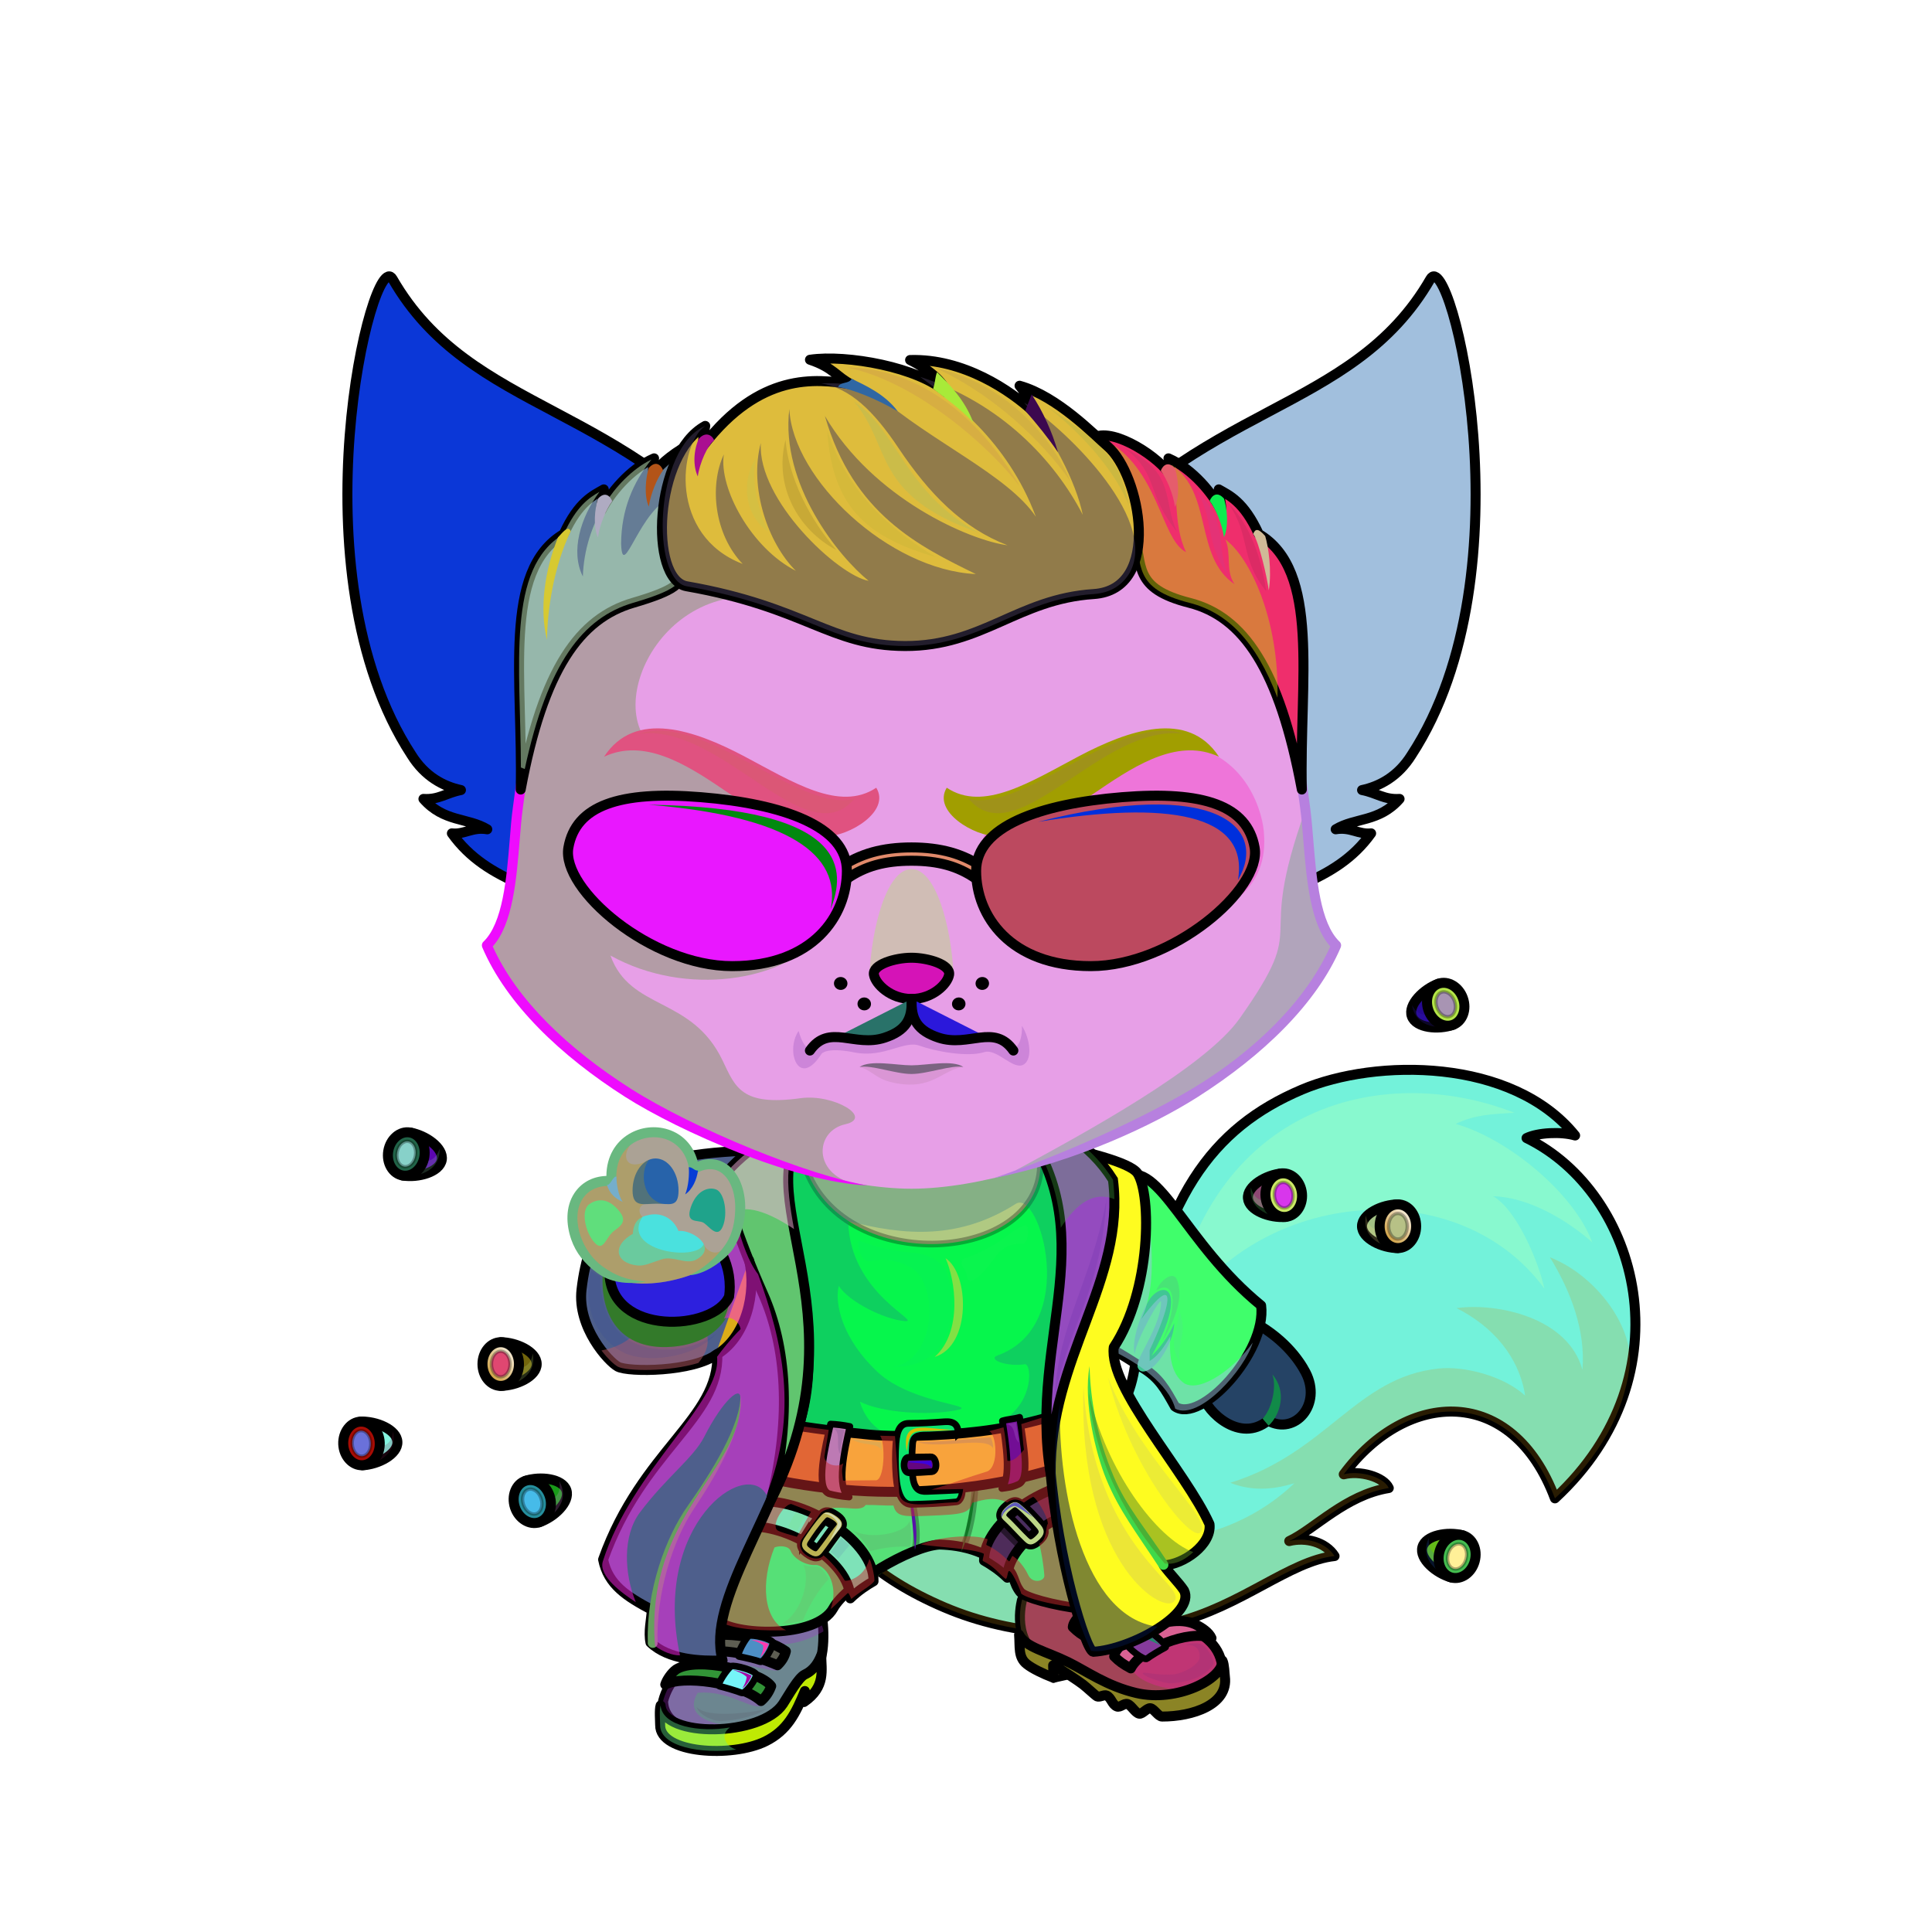 <?xml version="1.0" encoding="UTF-8"?><!DOCTYPE svg PUBLIC "-//W3C//DTD SVG 1.1//EN" "http://www.w3.org/Graphics/SVG/1.1/DTD/svg11.dtd"><!-- Creator: CorelDRAW X7 --><svg xmlns="http://www.w3.org/2000/svg" xmlns:xlink="http://www.w3.org/1999/xlink" xml:space="preserve" width="290mm" height="290mm" version="1.1" style="shape-rendering:geometricPrecision; text-rendering:geometricPrecision; image-rendering:optimizeQuality; fill-rule:evenodd; clip-rule:evenodd" viewBox="0 0 29000 29000">
 <defs>
  <style type="text/css">
   <![CDATA[
    .str2 {stroke:black;stroke-width:100;stroke-opacity:0.302}
    .str8 {stroke:black;stroke-width:50;stroke-opacity:0.302}
    .str3 {stroke:black;stroke-width:100;stroke-linecap:round;stroke-linejoin:round;stroke-opacity:0.302}
    .str5 {stroke:black;stroke-width:100}
    .str7 {stroke:black;stroke-width:150}
    .str4 {stroke:black;stroke-width:150}
    .str1 {stroke:black;stroke-width:100;stroke-linecap:round;stroke-linejoin:round}
    .str6 {stroke:black;stroke-width:150;stroke-linecap:round;stroke-linejoin:round}
    .str0 {stroke:black;stroke-width:150;stroke-linecap:round;stroke-linejoin:round}
    .fil1 {fill:none}
    .fil30 {fill:none;fill-rule:nonzero}
    .fil22 {fill:none}
    .fil36 {fill:black}
    .fil25 {fill:#1A1A1A}
    .fil14 {fill:#333333}
    .fil4 {fill:#40402A}
    .fil64 {fill:#A9927D}
    .fil20 {fill:#D5BCA4}
    .fil18 {fill:white}
    .fil42 {fill:black;fill-rule:nonzero}
    .fil37 {fill:black;fill-rule:nonzero}
    .fil33 {fill:white;fill-opacity:0.051}
    .fil62 {fill:#99FF99;fill-opacity:0.102}
    .fil19 {fill:white;fill-opacity:0.102}
    .fil72 {fill:black;fill-opacity:0.2}
    .fil2 {fill:#663300;fill-opacity:0.2}
    .fil44 {fill:#FFFFCC;fill-opacity:0.2}
    .fil43 {fill:white;fill-opacity:0.2}
    .fil9 {fill:black;fill-opacity:0.302}
    .fil70 {fill:#403123;fill-opacity:0.302}
    .fil52 {fill:#A9927D;fill-opacity:0.302}
    .fil6 {fill:black;fill-opacity:0.4}
    .fil53 {fill:white;fill-opacity:0.4}
    .fil23 {fill:black;fill-opacity:0.502}
    .fil3 {fill:white;fill-opacity:0.502}
    .fil39 {fill:url(#id0)}
    .fil35 {fill:url(#id1)}
    .fil54 {fill:url(#id2)}
    .fil55 {fill:url(#id3)}
    .fil50 {fill:url(#id4)}
    .fil80 {fill:url(#id5)}
    .fil7 {fill:url(#id6)}
    .fil58 {fill:url(#id7)}
    .fil49 {fill:url(#id8)}
    .fil0 {fill:url(#id9)}
    .fil59 {fill:url(#id10)}
    .fil27 {fill:url(#id11)}
    .fil5 {fill:url(#id12)}
    .fil24 {fill:url(#id13)}
    .fil21 {fill:url(#id14)}
    .fil40 {fill:url(#id15)}
    .fil38 {fill:url(#id16)}
    .fil67 {fill:url(#id17)}
    .fil41 {fill:url(#id18)}
    .fil47 {fill:url(#id19)}
    .fil26 {fill:url(#id20)}
    .fil11 {fill:url(#id21)}
    .fil57 {fill:url(#id22)}
    .fil46 {fill:url(#id23)}
    .fil81 {fill:url(#id24)}
    .fil73 {fill:url(#id25)}
    .fil71 {fill:url(#id26)}
    .fil83 {fill:url(#id27)}
    .fil66 {fill:url(#id28)}
    .fil61 {fill:url(#id29)}
    .fil63 {fill:url(#id30)}
    .fil79 {fill:url(#id31)}
    .fil87 {fill:url(#id32)}
    .fil77 {fill:url(#id33)}
    .fil85 {fill:url(#id34)}
    .fil75 {fill:url(#id35)}
    .fil69 {fill:url(#id36)}
    .fil12 {fill:url(#id37)}
    .fil34 {fill:url(#id38)}
    .fil8 {fill:url(#id39)}
    .fil86 {fill:url(#id40)}
    .fil74 {fill:url(#id41)}
    .fil51 {fill:url(#id42)}
    .fil65 {fill:url(#id43)}
    .fil10 {fill:url(#id44)}
    .fil13 {fill:url(#id45)}
    .fil68 {fill:url(#id46)}
    .fil56 {fill:url(#id47)}
    .fil45 {fill:url(#id48)}
    .fil48 {fill:url(#id49)}
    .fil82 {fill:url(#id50)}
    .fil78 {fill:url(#id51)}
    .fil84 {fill:url(#id52)}
    .fil76 {fill:url(#id53)}
    .fil60 {fill:url(#id54);fill-rule:nonzero}
    .fil29 {fill:url(#id55);fill-rule:nonzero}
    .fil31 {fill:url(#id56);fill-rule:nonzero}
    .fil15 {fill:url(#id57);fill-rule:nonzero}
    .fil16 {fill:url(#id58);fill-rule:nonzero}
    .fil32 {fill:url(#id59);fill-rule:nonzero}
    .fil17 {fill:url(#id60);fill-rule:nonzero}
    .fil28 {fill:url(#id61);fill-rule:nonzero}
   ]]>
  </style>
  <linearGradient id="id0" gradientUnits="userSpaceOnUse" x1="15245.6" y1="21222.7" x2="18481.8" y2="20683.3">
   <stop offset="0" style="stop-opacity:1; stop-color:black"/>
   <stop offset="0.522" style="stop-opacity:1; stop-color:#38352F"/>
   <stop offset="1" style="stop-opacity:1; stop-color:#32302B"/>
  </linearGradient>
  <linearGradient id="id1" gradientUnits="userSpaceOnUse" x1="16643.1" y1="20729" x2="18443.1" y2="18050.9">
   <stop offset="0" style="stop-opacity:1; stop-color:black"/>
   <stop offset="0.651" style="stop-opacity:1; stop-color:#35322D"/>
   <stop offset="1" style="stop-opacity:1; stop-color:#34322C"/>
  </linearGradient>
  <linearGradient id="id2" gradientUnits="userSpaceOnUse" x1="9066.97" y1="11743.2" x2="13198.3" y2="11743.2">
   <stop offset="0" style="stop-opacity:1; stop-color:#141414"/>
   <stop offset="1" style="stop-opacity:1; stop-color:#2E2E2E"/>
  </linearGradient>
  <linearGradient id="id3" gradientUnits="userSpaceOnUse" xlink:href="#id2" x1="14165.5" y1="11743.2" x2="18296.8" y2="11743.2">
  </linearGradient>
  <linearGradient id="id4" gradientUnits="userSpaceOnUse" x1="20715.3" y1="4823.16" x2="17824.4" y2="9394.12">
   <stop offset="0" style="stop-opacity:1; stop-color:#8F7156"/>
   <stop offset="1" style="stop-opacity:1; stop-color:#D6BCA4"/>
  </linearGradient>
  <linearGradient id="id5" gradientUnits="userSpaceOnUse" x1="7729.93" y1="20787.7" x2="7842.37" y2="20161.3">
   <stop offset="0" style="stop-opacity:1; stop-color:#9E731D"/>
   <stop offset="1" style="stop-opacity:1; stop-color:#D9B773"/>
  </linearGradient>
  <linearGradient id="id6" gradientUnits="userSpaceOnUse" x1="15321.6" y1="25168.1" x2="18365.2" y2="25136.2">
   <stop offset="0" style="stop-opacity:1; stop-color:#0F0F0F"/>
   <stop offset="0.369" style="stop-opacity:1; stop-color:#121212"/>
   <stop offset="1" style="stop-opacity:1; stop-color:#525252"/>
  </linearGradient>
  <linearGradient id="id7" gradientUnits="userSpaceOnUse" xlink:href="#id2" x1="16383.9" y1="9192.99" x2="19565.5" y2="9192.99">
  </linearGradient>
  <linearGradient id="id8" gradientUnits="userSpaceOnUse" x1="20076.3" y1="12487.7" x2="20076.3" y2="5593.52">
   <stop offset="0" style="stop-opacity:1; stop-color:#F7F2ED"/>
   <stop offset="1" style="stop-opacity:1; stop-color:white"/>
  </linearGradient>
  <linearGradient id="id9" gradientUnits="userSpaceOnUse" x1="13635.5" y1="23058.1" x2="23162.4" y2="17526.3">
   <stop offset="0" style="stop-opacity:1; stop-color:#D6BCA4"/>
   <stop offset="0.671" style="stop-opacity:1; stop-color:#F6E9DE"/>
   <stop offset="1" style="stop-opacity:1; stop-color:#FFFBF7"/>
  </linearGradient>
  <linearGradient id="id10" gradientUnits="userSpaceOnUse" xlink:href="#id2" x1="9936.7" y1="7539.17" x2="17095.1" y2="7539.17">
  </linearGradient>
  <linearGradient id="id11" gradientUnits="userSpaceOnUse" x1="12496.6" y1="21416.7" x2="12597.5" y2="22430.3">
   <stop offset="0" style="stop-opacity:1; stop-color:#525A5E"/>
   <stop offset="1" style="stop-opacity:1; stop-color:#111314"/>
  </linearGradient>
  <linearGradient id="id12" gradientUnits="userSpaceOnUse" xlink:href="#id6" x1="15329.9" y1="24623.8" x2="18335.4" y2="24592.3">
  </linearGradient>
  <linearGradient id="id13" gradientUnits="userSpaceOnUse" x1="10644.8" y1="22800.6" x2="17220.5" y2="23335.1">
   <stop offset="0" style="stop-opacity:1; stop-color:#080808"/>
   <stop offset="0.188" style="stop-opacity:1; stop-color:#3B3F42"/>
   <stop offset="0.451" style="stop-opacity:1; stop-color:#464E52"/>
   <stop offset="0.678" style="stop-opacity:1; stop-color:#2C3033"/>
   <stop offset="1" style="stop-opacity:1; stop-color:#181D1F"/>
  </linearGradient>
  <linearGradient id="id14" gradientUnits="userSpaceOnUse" x1="13870.7" y1="17253.1" x2="13870.7" y2="21937.1">
   <stop offset="0" style="stop-opacity:1; stop-color:#141617"/>
   <stop offset="0.341" style="stop-opacity:1; stop-color:#3D4347"/>
   <stop offset="1" style="stop-opacity:1; stop-color:#525A5E"/>
  </linearGradient>
  <linearGradient id="id15" gradientUnits="userSpaceOnUse" x1="15381" y1="17218.6" x2="16581.6" y2="21641.8">
   <stop offset="0" style="stop-opacity:1; stop-color:black"/>
   <stop offset="0.361" style="stop-opacity:1; stop-color:#3B3935"/>
   <stop offset="0.588" style="stop-opacity:1; stop-color:#4A4842"/>
   <stop offset="1" style="stop-opacity:1; stop-color:black"/>
  </linearGradient>
  <linearGradient id="id16" gradientUnits="userSpaceOnUse" x1="11971.9" y1="18523.3" x2="8886.5" y2="23665.7">
   <stop offset="0" style="stop-opacity:1; stop-color:black"/>
   <stop offset="1" style="stop-opacity:1; stop-color:#34322C"/>
  </linearGradient>
  <linearGradient id="id17" gradientUnits="userSpaceOnUse" x1="10011.3" y1="18208.9" x2="9856.3" y2="19014">
   <stop offset="0" style="stop-opacity:1; stop-color:#B5928B"/>
   <stop offset="1" style="stop-opacity:1; stop-color:#92756C"/>
  </linearGradient>
  <linearGradient id="id18" gradientUnits="userSpaceOnUse" xlink:href="#id15" x1="10883.5" y1="17372.7" x2="12132.4" y2="21973.8">
  </linearGradient>
  <linearGradient id="id19" gradientUnits="userSpaceOnUse" xlink:href="#id4" x1="6648.51" y1="4823.16" x2="9539.47" y2="9394.12">
  </linearGradient>
  <linearGradient id="id20" gradientUnits="userSpaceOnUse" xlink:href="#id11" x1="15163.3" y1="21305.3" x2="15262.7" y2="22311.5">
  </linearGradient>
  <linearGradient id="id21" gradientUnits="userSpaceOnUse" x1="9999.44" y1="25266.3" x2="11563.1" y2="25250">
   <stop offset="0" style="stop-opacity:1; stop-color:#0F0F0F"/>
   <stop offset="1" style="stop-opacity:1; stop-color:#414141"/>
  </linearGradient>
  <linearGradient id="id22" gradientUnits="userSpaceOnUse" xlink:href="#id2" x1="7791.37" y1="9250.11" x2="10393.6" y2="9250.11">
  </linearGradient>
  <linearGradient id="id23" gradientUnits="userSpaceOnUse" xlink:href="#id8" x1="7287.53" y1="12487.7" x2="7287.53" y2="5593.52">
  </linearGradient>
  <linearGradient id="id24" gradientUnits="userSpaceOnUse" x1="7299.76" y1="20677.6" x2="7732.96" y2="20271.5">
   <stop offset="0" style="stop-opacity:1; stop-color:#CC9933"/>
   <stop offset="1" style="stop-opacity:1; stop-color:#F8F2E6"/>
  </linearGradient>
  <linearGradient id="id25" gradientUnits="userSpaceOnUse" xlink:href="#id24" x1="20766.9" y1="18609.3" x2="21200.1" y2="18203.2">
  </linearGradient>
  <linearGradient id="id26" gradientUnits="userSpaceOnUse" xlink:href="#id5" x1="20657.5" y1="18719.4" x2="20769.9" y2="18093">
  </linearGradient>
  <linearGradient id="id27" gradientUnits="userSpaceOnUse" xlink:href="#id24" x1="6277.32" y1="17560.7" x2="5919.58" y2="17082.5">
  </linearGradient>
  <linearGradient id="id28" gradientUnits="userSpaceOnUse" x1="9887.36" y1="17365.2" x2="9793.2" y2="18098.9">
   <stop offset="0" style="stop-opacity:1; stop-color:#CFB7B2"/>
   <stop offset="1" style="stop-opacity:1; stop-color:#92756C"/>
  </linearGradient>
  <linearGradient id="id29" gradientUnits="userSpaceOnUse" x1="9502.27" y1="14439.1" x2="11735.2" y2="12006.9">
   <stop offset="0" style="stop-opacity:1; stop-color:#1D854C"/>
   <stop offset="0.51" style="stop-opacity:1; stop-color:black"/>
   <stop offset="1" style="stop-opacity:1; stop-color:#4F4F4F"/>
  </linearGradient>
  <linearGradient id="id30" gradientUnits="userSpaceOnUse" x1="16085.5" y1="14596.9" x2="17404.8" y2="11849">
   <stop offset="0" style="stop-opacity:1; stop-color:#1D854C"/>
   <stop offset="0.349" style="stop-opacity:1; stop-color:black"/>
   <stop offset="1" style="stop-opacity:1; stop-color:#4F4F4F"/>
  </linearGradient>
  <linearGradient id="id31" gradientUnits="userSpaceOnUse" xlink:href="#id24" x1="21605.5" y1="23511.7" x2="22137.6" y2="23213.5">
  </linearGradient>
  <linearGradient id="id32" gradientUnits="userSpaceOnUse" xlink:href="#id24" x1="5656.27" y1="21864.6" x2="5196.47" y2="21468">
  </linearGradient>
  <linearGradient id="id33" gradientUnits="userSpaceOnUse" xlink:href="#id24" x1="21575.2" y1="15342.4" x2="21826.1" y2="14806.6">
  </linearGradient>
  <linearGradient id="id34" gradientUnits="userSpaceOnUse" xlink:href="#id24" x1="8265.33" y1="22676.3" x2="7714.33" y2="22401.2">
  </linearGradient>
  <linearGradient id="id35" gradientUnits="userSpaceOnUse" xlink:href="#id24" x1="19070.8" y1="18163.1" x2="19468" y2="17716.2">
  </linearGradient>
  <linearGradient id="id36" gradientUnits="userSpaceOnUse" xlink:href="#id17" x1="9185.66" y1="18144.5" x2="8942.94" y2="18573.4">
  </linearGradient>
  <linearGradient id="id37" gradientUnits="userSpaceOnUse" xlink:href="#id21" x1="10379.6" y1="24825.9" x2="11750.8" y2="24708.7">
  </linearGradient>
  <linearGradient id="id38" gradientUnits="userSpaceOnUse" x1="18242.9" y1="20211" x2="19485.5" y2="21034.8">
   <stop offset="0" style="stop-opacity:1; stop-color:#D6BCA4"/>
   <stop offset="1" style="stop-opacity:1; stop-color:#F5E7DB"/>
  </linearGradient>
  <linearGradient id="id39" gradientUnits="userSpaceOnUse" x1="10040.2" y1="25122.3" x2="12272.4" y2="25097.5">
   <stop offset="0" style="stop-opacity:1; stop-color:#0F0F0F"/>
   <stop offset="1" style="stop-opacity:1; stop-color:#525252"/>
  </linearGradient>
  <linearGradient id="id40" gradientUnits="userSpaceOnUse" xlink:href="#id5" x1="5757.95" y1="21970.3" x2="5620.35" y2="21361.8">
  </linearGradient>
  <linearGradient id="id41" gradientUnits="userSpaceOnUse" xlink:href="#id5" x1="18994" y1="18244.6" x2="19035.4" y2="17637.1">
  </linearGradient>
  <linearGradient id="id42" gradientUnits="userSpaceOnUse" x1="13681.9" y1="17843.2" x2="13681.9" y2="7672.58">
   <stop offset="0" style="stop-opacity:1; stop-color:#D6BCA4"/>
   <stop offset="0.231" style="stop-opacity:1; stop-color:#F6E9DE"/>
   <stop offset="1" style="stop-opacity:1; stop-color:#FFFBF7"/>
  </linearGradient>
  <linearGradient id="id43" gradientUnits="userSpaceOnUse" x1="9851.59" y1="19266.8" x2="9851.59" y2="16995">
   <stop offset="0" style="stop-opacity:1; stop-color:#D6BCA4"/>
   <stop offset="0.259" style="stop-opacity:1; stop-color:#D3BAA3"/>
   <stop offset="1" style="stop-opacity:1; stop-color:#FFFBF7"/>
  </linearGradient>
  <linearGradient id="id44" gradientUnits="userSpaceOnUse" xlink:href="#id39" x1="9994.6" y1="25577.1" x2="12243.9" y2="25552.7">
  </linearGradient>
  <linearGradient id="id45" gradientUnits="userSpaceOnUse" x1="16819.4" y1="24328.1" x2="18088.9" y2="25047.3">
   <stop offset="0" style="stop-opacity:1; stop-color:#0F0F0F"/>
   <stop offset="1" style="stop-opacity:1; stop-color:#575757"/>
  </linearGradient>
  <linearGradient id="id46" gradientUnits="userSpaceOnUse" xlink:href="#id28" x1="10773.5" y1="17967.2" x2="10461.4" y2="18366.1">
  </linearGradient>
  <linearGradient id="id47" gradientUnits="userSpaceOnUse" x1="13681.9" y1="14376.2" x2="13681.9" y2="14995.4">
   <stop offset="0" style="stop-opacity:1; stop-color:#FFCCCC"/>
   <stop offset="1" style="stop-opacity:1; stop-color:#453F2C"/>
  </linearGradient>
  <linearGradient id="id48" gradientUnits="userSpaceOnUse" xlink:href="#id42" x1="9547.19" y1="12338.9" x2="7032.51" y2="5095.52">
  </linearGradient>
  <linearGradient id="id49" gradientUnits="userSpaceOnUse" xlink:href="#id42" x1="17816.6" y1="12338.9" x2="20331.3" y2="5095.52">
  </linearGradient>
  <linearGradient id="id50" gradientUnits="userSpaceOnUse" xlink:href="#id5" x1="6333.07" y1="17612.7" x2="6344.65" y2="17039.4">
  </linearGradient>
  <linearGradient id="id51" gradientUnits="userSpaceOnUse" xlink:href="#id5" x1="21531.8" y1="23606" x2="21769.6" y2="23095.6">
  </linearGradient>
  <linearGradient id="id52" gradientUnits="userSpaceOnUse" xlink:href="#id5" x1="8325.66" y1="22760.2" x2="8072.1" y2="22282">
  </linearGradient>
  <linearGradient id="id53" gradientUnits="userSpaceOnUse" xlink:href="#id5" x1="21550.8" y1="15359.2" x2="21441.6" y2="14830.5">
  </linearGradient>
  <linearGradient id="id54" gradientUnits="userSpaceOnUse" x1="12558.4" y1="12963.7" x2="14805.4" y2="12963.7">
   <stop offset="0" style="stop-opacity:1; stop-color:black"/>
   <stop offset="1" style="stop-opacity:1; stop-color:#595959"/>
  </linearGradient>
  <linearGradient id="id55" gradientUnits="userSpaceOnUse" x1="13570.4" y1="21986.8" x2="14050" y2="21986.8">
   <stop offset="0" style="stop-opacity:1; stop-color:#A4A4A4"/>
   <stop offset="1" style="stop-opacity:1; stop-color:white"/>
  </linearGradient>
  <linearGradient id="id56" gradientUnits="userSpaceOnUse" x1="12037.7" y1="23030.7" x2="12637.2" y2="23030.7">
   <stop offset="0" style="stop-opacity:1; stop-color:white"/>
   <stop offset="0.31" style="stop-opacity:1; stop-color:#A3A3A3"/>
   <stop offset="1" style="stop-opacity:1; stop-color:white"/>
  </linearGradient>
  <linearGradient id="id57" gradientUnits="userSpaceOnUse" x1="10834" y1="25113.8" x2="11306.8" y2="25304.9">
   <stop offset="0" style="stop-opacity:1; stop-color:white"/>
   <stop offset="0.4" style="stop-opacity:1; stop-color:#A3A3A3"/>
   <stop offset="1" style="stop-opacity:1; stop-color:white"/>
  </linearGradient>
  <linearGradient id="id58" gradientUnits="userSpaceOnUse" xlink:href="#id57" x1="11107.7" y1="24673.4" x2="11575.6" y2="24819.2">
  </linearGradient>
  <linearGradient id="id59" gradientUnits="userSpaceOnUse" xlink:href="#id56" x1="15646.1" y1="22824.1" x2="15049.1" y2="22906.2">
  </linearGradient>
  <linearGradient id="id60" gradientUnits="userSpaceOnUse" xlink:href="#id57" x1="17395.4" y1="24530.2" x2="17013" y2="24842.6">
  </linearGradient>
  <linearGradient id="id61" gradientUnits="userSpaceOnUse" xlink:href="#id56" x1="13439.9" y1="21960.5" x2="14443.6" y2="21960.5">
  </linearGradient>
 </defs>
 <g id="Tail">
  <path class="fil0" d="M13882 21074c1054,797 2901,1153 3156,-588 402,-2750 1220,-3559 2564,-4130 1113,-472 3101,-478 4041,688 -210,-61 -560,-44 -729,39 1686,823 2438,3548 426,5408 -640,-1706 -2218,-1641 -3170,-361 238,-61 598,36 676,206 -649,104 -1121,623 -1494,796 249,-62 547,15 680,225 -668,70 -1414,764 -2406,1003 -1159,280 -2418,208 -3453,-234 -1023,-437 -1733,-1067 -1864,-1800 -364,-261 1051,-1647 1573,-1252z" style="fill:#5b9c5a"/>
  <path class="fil1 str0" d="M13882 21074c1054,797 2910,1154 3156,-588 353,-2506 1159,-3559 2503,-4130 1113,-472 3162,-478 4102,688 -210,-61 -560,-44 -729,39 1686,823 2438,3548 426,5408 -640,-1706 -2218,-1641 -3170,-361 238,-61 598,36 676,206 -649,104 -1121,623 -1494,796 249,-62 547,15 680,225 -668,70 -1414,764 -2406,1003 -1159,280 -2418,208 -3453,-234 -1023,-437 -1733,-1067 -1864,-1800 -364,-261 1051,-1647 1573,-1252z" style="fill:#73f2da"/>
  <path class="fil2" d="M23340 22491c-640,-1706 -2218,-1641 -3170,-361 238,-61 598,36 676,206 -649,104 -1121,623 -1494,796 249,-62 547,15 680,225 -668,70 -1414,764 -2406,1003 -1159,280 -2418,208 -3453,-234 -526,-224 -969,-500 -1294,-815 401,133 1002,-1394 1454,-1066 1478,1070 3728,1326 5097,18 -362,114 -680,108 -963,-6 1454,-451 1889,-1587 3129,-1715 380,-40 969,108 1297,407 -91,-580 -479,-1036 -1030,-1314 618,-84 1676,144 1890,926 49,-595 -179,-1185 -488,-1689 710,280 1277,1073 1193,1671 -91,649 -420,1307 -1118,1948z" style="fill:#cd8d0b"/>
  <path class="fil3" d="M22732 16703c-336,20 -588,27 -882,167 795,226 1780,1048 2051,1779 -386,-343 -967,-681 -1489,-693 362,206 688,1000 770,1387 -1350,-1850 -4585,-1477 -5655,725 473,-3500 3221,-4143 5205,-3365z" style="fill:#9effc3"/>
 </g>
 <g id="Boots">
  <polygon class="fil4 str1" points="16201,25122 15810,25209 15716,24877 "/>
  <path class="fil5 str0" d="M15339 24021c245,-598 1016,-470 1640,-68 113,179 381,329 735,438 316,98 586,285 631,611 97,651 -452,635 -987,576 -275,-31 -257,-91 -433,-136 -464,-119 -964,-512 -1163,-466 -571,-253 -451,-828 -423,-955z" style="fill:#c03574"/>
  <path class="fil6" d="M15339 24021c31,-76 71,-140 118,-193 210,32 420,63 630,95 446,181 742,386 215,725 171,110 519,275 690,385 31,165 367,316 770,336 -177,139 -526,91 -841,10 -463,-119 -960,-449 -1159,-403 -571,-253 -451,-828 -423,-955z" style="fill:#775c2c"/>
  <path class="fil7 str0" d="M17058 25413c-447,-105 -752,-331 -1029,-466 -329,-161 -633,-219 -732,-408 15,182 -18,336 116,441 87,68 241,143 401,204 -3,-56 -4,-141 -6,-187 138,73 384,238 448,288 62,48 183,163 211,178 36,19 108,-31 145,-12 71,35 80,135 153,164 49,20 109,-53 159,-37 60,20 114,132 176,145 46,10 115,-87 167,-82 53,6 119,125 175,125 458,1 999,-178 944,-598 -7,-53 -8,-179 -36,-240 1,280 -689,627 -1292,485z" style="fill:#8b8425"/>
  <path class="fil8 str0" d="M12328 24223c-157,282 -1150,360 -1503,36 -80,702 -706,642 -872,1276 20,630 1181,483 1583,323 317,-126 381,-647 684,-770 188,-167 143,-745 108,-865z" style="fill:#6c8690"/>
  <path class="fil9" d="M12294 24269c-232,243 -1135,296 -1468,-10 0,0 0,0 -1,0 -81,702 -706,642 -872,1276 16,512 1011,470 1006,365 -378,-30 -671,-183 -487,-490 488,-46 828,285 976,183 -13,-75 -60,-202 -73,-276 -233,-66 -467,-132 -700,-198 14,-33 28,-66 42,-99 250,-158 929,118 968,42 19,-99 -7,-278 13,-377 231,-3 450,-75 661,-196 -1,-9 -1,-19 -1,-28 -22,-64 -43,-128 -64,-192z" style="fill:#aa2ed3"/>
  <path class="fil10 str0" d="M11753 25576c89,-137 230,-395 327,-441 143,-67 207,-190 247,-288 0,214 73,474 -259,701 -1,-53 14,-121 13,-165 -137,337 -264,593 -591,755 -502,248 -1586,183 -1581,-244 0,-52 -14,-233 7,-294 38,495 1516,466 1837,-24z" style="fill:#bfea03"/>
  <path class="fil6" d="M11053 26261c-521,73 -1148,-42 -1144,-367 0,-52 -14,-233 7,-294 24,312 587,408 1040,330 -166,118 -47,295 97,331z" style="fill:#63ed90"/>
  <path class="fil11 str0" d="M9986 25286c245,-138 1113,-37 1437,247 77,-65 127,-149 153,-224 -160,-222 -1112,-447 -1425,-251 -71,50 -145,158 -165,228z" style="fill:#329437"/>
  <path class="fil12 str0" d="M10334 24815c482,-75 862,-19 1337,181 70,-67 107,-134 125,-210 -329,-230 -933,-291 -1247,-218 -94,79 -167,175 -215,247z" style="fill:#5e5e52"/>
  <path class="fil13 str0" d="M18185 24588c-336,-138 -1076,171 -1211,455 -120,-65 -174,-104 -250,-180 13,-221 771,-679 1214,-483 104,51 209,120 247,208z" style="fill:#da6193"/>
  <path class="fil14 str0" d="M17563 24147c-335,-138 -1075,171 -1210,455 -120,-65 -175,-104 -250,-179 13,-222 771,-679 1214,-484 104,51 208,120 246,208z" style="fill:#31f9ae"/>
  <path class="fil15 str1" d="M10801 25311c-57,-13 126,-276 175,-300 49,-24 366,65 374,125 8,58 -162,300 -221,274 -57,-25 -264,-85 -328,-99z" style="fill:#75f4f8"/>
  <path class="fil16 str1" d="M11094 24865c-55,-9 102,-283 146,-310 45,-28 349,42 360,101 11,57 -135,309 -191,287 -56,-22 -254,-68 -315,-78z" style="fill:#4d8fc5"/>
  <path class="fil17 str1" d="M17492 24729c50,-25 -218,-242 -273,-256 -55,-13 -322,142 -308,202 13,59 261,258 307,221 45,-37 219,-140 274,-167z" style="fill:#863b9c"/>
  <path class="fil18" d="M11275 24616c91,0 178,24 264,60 -38,95 -82,158 -128,202 22,-51 48,-96 45,-179 -58,-48 -119,-67 -181,-83z" style="fill:#fc3baf"/>
  <path class="fil18" d="M10999 25064c97,14 191,44 284,87 -34,81 -79,146 -140,192 31,-53 58,-103 65,-172 -53,-49 -136,-84 -209,-107z" style="fill:#a607a6"/>
  <path class="fil18" d="M17007 24707c60,-74 154,-145 218,-171 50,36 122,84 187,160 -65,-38 -140,-69 -194,-89 -67,20 -129,53 -211,100z" style="fill:#24896b"/>
  <path class="fil19" d="M17791 24696c60,-30 186,-44 250,-8 115,65 190,263 170,295 -126,193 -377,265 -618,284 -133,10 -513,-138 -427,-159 25,-6 230,41 438,26 143,-10 389,-139 401,-248 13,-119 -49,-210 -214,-190z" style="fill:#492381"/>
  <path class="fil19" d="M11502 25655c-269,58 -880,136 -1044,-29 40,124 257,213 372,208 177,-8 469,-56 672,-179z" style="fill:#432736"/>
 </g>
 <g id="Body">
 <animateTransform type="translate" values="0;0 200;0;0 200;0;0 200;0;0 200;0" dur="10" repeatCount="indefinite" additive="sum" attributeName="transform"/>
  <rect class="fil20" x="12175" y="16834" width="3373" height="1785"/>
  <path class="fil21 str0" d="M14023 21937c-1246,-3 -2873,-19 -2512,-1116 360,-1094 -529,-2438 24,-3568 146,25 476,100 873,171 90,517 769,929 1549,929 763,0 1349,-394 1359,-894 123,-19 226,-37 304,-51 1032,458 778,1897 644,2948 -188,1479 -995,1578 -2241,1581z" style="fill:#06f64c"/>
  <path class="fil22 str2" d="M12111 17577c612,1562 3463,1383 3507,-74" style="fill:#b0c982"/>
  <path class="fil23" d="M14193 18887c146,320 262,1100 -163,1481 556,-169 517,-1258 163,-1481z" style="fill:#feca3c"/>
  <path class="fil9" d="M13383 21535c-193,-33 -392,-213 -477,-496 340,170 1024,209 1436,132 412,-76 -651,-88 -1174,-581 -524,-493 -644,-1023 -578,-1288 160,246 691,502 986,528 295,25 -826,-407 -844,-1501 860,224 1671,278 2517,-260 357,-227 962,1823 -271,2275 -171,62 143,176 402,134 107,-17 141,526 -284,817 -36,25 209,-36 218,-3 1,151 107,7 384,-18 13,-1044 538,-2793 26,-3508 -5,-102 -3,-219 -127,-434l-2328 -106 -1701 181c-213,257 416,4147 425,4151 589,199 860,141 1390,-23z" style="fill:#23778b"/>
 </g>
 <g id="Trousers">
  <path class="fil24" d="M15059 23536c116,110 157,227 256,362 177,242 1723,485 1904,90 75,-163 248,-671 180,-968 -127,-551 -344,-1032 -722,-1323 -955,0 -1984,43 -2940,43l-29 0 -28 0c-956,0 -1860,-95 -2816,-95 -199,359 -375,1020 -412,1584 -19,303 167,955 304,1087 243,235 1500,293 1786,-209 192,-338 1153,-854 1563,-921 377,0 830,233 954,350z" style="fill:#f1002d"/>
  <path class="fil22 str3" d="M15698 24036c-316,-835 -503,-881 -1084,-803" style="fill:#58c285"/>
  <path class="fil22 str3" d="M13681 23294c-820,-62 -1319,449 -1586,1128" style="fill:#3ee94f"/>
  <path class="fil1 str4" d="M15066 23502c177,124 129,243 249,396 123,157 1723,485 1904,90 75,-163 248,-671 180,-968 -127,-551 -344,-1032 -722,-1323 -955,0 -1984,43 -2940,43l-29 0 -28 0c-956,0 -1860,-95 -2816,-95 -199,359 -375,1020 -412,1584 -19,303 167,955 304,1087 243,235 1497,290 1753,-177 191,-347 1148,-926 1591,-955 374,11 656,102 966,318z" style="fill:#56e077"/>
  <path class="fil22 str2" d="M13640 22268c57,309 161,689 94,996" style="fill:#7e18f0"/>
  <path class="fil22 str2" d="M14637 22289c-18,358 -64,680 -206,1000" style="fill:#15ab35"/>
  <g>
  <animateTransform type="translate" values="0;0 100;0;0 100;0;0 100;0;0 100;0" dur="10" repeatCount="indefinite" additive="sum" attributeName="transform"/>
  <path class="fil25 str0" d="M13056 21535c-379,-36 -884,-94 -1324,-174 -32,242 -121,594 -196,829 458,104 994,173 1487,195 840,36 1563,-58 2027,-146 281,-52 578,-127 854,-216 -11,-159 -19,-433 -16,-794 -301,94 -642,175 -959,225 -533,85 -1374,128 -1873,81z" style="fill:#f8a33c"/>
  <path class="fil26 str1" d="M15305 21274c-101,30 -158,24 -259,54 56,362 130,846 -8,1015 85,-13 148,-15 249,-62 183,-74 72,-623 18,-1007z" style="fill:#720e95"/>
  <path class="fil27 str1" d="M12467 21376c85,3 192,16 290,36 -80,348 -210,931 -11,1059 -131,-10 -213,-27 -304,-50 -208,-86 -54,-715 25,-1045z" style="fill:#bd7ab4"/>
  <path class="fil28 str5" d="M14385 21514c-135,12 -360,22 -433,25 -130,4 -243,-13 -254,134 -12,151 -11,310 0,461 17,225 103,257 210,253 152,-6 422,-16 535,-26 5,68 -22,176 -91,183 -225,23 -448,32 -673,37 -134,3 -210,-159 -229,-424 -12,-162 -14,-335 -1,-498 17,-208 74,-293 190,-294 180,-1 359,-11 539,-24 140,-10 201,41 207,173z" style="fill:#0ce46d"/>
  <path class="fil29 str1" d="M13636 21875c110,-3 191,-7 334,-7 88,-6 117,212 16,223 -141,9 -203,15 -346,15 -95,-5 -89,-231 -4,-231z" style="fill:#65067f"/>
  </g>
  <path class="fil25 str0" d="M13112 23735c11,-589 -987,-1236 -1704,-1197 -96,29 -191,319 -203,381 590,-64 1559,509 1558,1073 119,-116 247,-199 349,-257z" style="fill:#7ee2b8"/>
    <path class="fil30 str4" d="M12070 23093c33,-50 74,-111 118,-172 45,-61 94,-124 143,-177 32,-35 62,-48 100,-43 31,4 64,22 108,50 49,31 78,61 90,90 16,37 8,70 -16,100 -57,69 -109,142 -159,210 -40,56 -78,109 -112,152 -27,33 -51,56 -92,58 -34,2 -75,-15 -134,-58 -38,-28 -64,-55 -74,-90 -10,-35 -2,-73 28,-120zm178 -128c-44,61 -84,120 -115,169 -18,26 -23,45 -19,59 4,15 21,31 46,50 44,32 70,44 87,43 11,0 22,-12 36,-30 35,-44 72,-95 111,-148 51,-71 105,-147 161,-214 6,-8 8,-16 5,-24 -6,-15 -25,-34 -60,-56 -37,-22 -61,-36 -79,-39 -11,-1 -21,5 -35,20 -47,51 -94,111 -138,170z" style="fill:#a57310"/>
  <path class="fil31" d="M12070 23093c33,-50 74,-111 118,-172 45,-61 94,-124 143,-177 32,-35 62,-48 100,-43 31,4 64,22 108,50 49,31 78,61 90,90 16,37 8,70 -16,100 -57,69 -109,142 -159,210 -40,56 -78,109 -112,152 -27,33 -51,56 -92,58 -34,2 -75,-15 -134,-58 -38,-28 -64,-55 -74,-90 -10,-35 -2,-73 28,-120zm178 -128c-44,61 -84,120 -115,169 -18,26 -23,45 -19,59 4,15 21,31 46,50 44,32 70,44 87,43 11,0 22,-12 36,-30 35,-44 72,-95 111,-148 51,-71 105,-147 161,-214 6,-8 8,-16 5,-24 -6,-15 -25,-34 -60,-56 -37,-22 -61,-36 -79,-39 -11,-1 -21,5 -35,20 -47,51 -94,111 -138,170z" style="fill:#bcb353"/>
  <path class="fil25 str0" d="M14771 23425c-11,-589 987,-1236 1704,-1197 96,29 191,319 203,381 -590,-64 -1559,509 -1558,1073 -119,-116 -247,-199 -349,-257z" style="fill:#4e2c5a"/>
  <path class="fil30 str4" d="M15621 22891c-39,-45 -88,-100 -140,-154 -53,-55 -110,-110 -166,-155 -37,-31 -68,-40 -105,-30 -30,8 -60,30 -101,64 -44,38 -68,71 -76,102 -11,39 1,70 30,97 65,60 127,125 185,186 47,50 92,97 132,135 31,30 58,49 98,46 35,-3 73,-25 126,-76 34,-33 56,-64 61,-99 5,-37 -8,-73 -44,-116zm-194 -102c52,54 99,107 137,151 21,24 29,42 27,56 -2,16 -17,34 -39,56 -39,38 -63,54 -80,55 -11,1 -24,-9 -40,-25 -41,-39 -84,-84 -130,-132 -60,-63 -124,-131 -188,-190 -8,-7 -11,-15 -9,-23 5,-16 21,-37 53,-63 32,-28 55,-45 72,-50 10,-2 22,2 37,15 54,44 109,97 160,150z" style="fill:#648997"/>
  <path class="fil32" d="M15621 22891c-39,-45 -88,-100 -140,-154 -53,-55 -110,-110 -166,-155 -37,-31 -68,-40 -105,-30 -30,8 -60,30 -101,64 -44,38 -68,71 -76,102 -11,39 1,70 30,97 65,60 127,125 185,186 47,50 92,97 132,135 31,30 58,49 98,46 35,-3 73,-25 126,-76 34,-33 56,-64 61,-99 5,-37 -8,-73 -44,-116zm-194 -102c52,54 99,107 137,151 21,24 29,42 27,56 -2,16 -17,34 -39,56 -39,38 -63,54 -80,55 -11,1 -24,-9 -40,-25 -41,-39 -84,-84 -130,-132 -60,-63 -124,-131 -188,-190 -8,-7 -11,-15 -9,-23 5,-16 21,-37 53,-63 32,-28 55,-45 72,-50 10,-2 22,2 37,15 54,44 109,97 160,150z" style="fill:#bdd787"/>
  <path class="fil23" d="M11800 24470c-344,-158 -385,-722 -175,-1242 82,-33 213,-23 243,51 53,130 248,223 370,212 134,-13 365,268 233,654 -11,32 175,-163 253,-231 17,-15 52,85 55,87 123,-108 290,-194 342,-265 24,-33 -61,-372 -74,-328 -83,297 -357,335 -368,315 -85,-148 -221,-299 -318,-376 -97,130 -426,-27 -335,-231l296 -412c227,-168 579,27 672,-114 140,-3 277,12 417,8 42,167 145,169 508,155 548,-21 623,-36 676,-196 205,-58 345,-90 523,-4 90,-67 170,-52 251,2 30,-20 69,-52 135,-85 32,-16 221,276 225,404 -38,32 -4,235 -129,297 22,86 63,290 76,479 5,85 -183,134 -247,-19 -17,-40 -106,-196 -225,-273 -19,-13 -44,93 -61,76 -86,-83 -201,-184 -334,-242 -16,-8 27,-85 10,-91 -198,-74 -733,-41 -997,82 268,43 776,61 940,136 21,9 -26,102 -7,112 173,87 237,186 330,262 44,37 31,-139 73,-108 56,42 162,289 171,336 115,97 646,196 800,199 -302,-893 -422,-2486 -453,-2852 -115,36 -231,72 -346,108 11,63 28,321 40,384 -79,98 -160,183 -249,166 -9,-192 -36,-400 -58,-501 -67,18 -149,40 -216,58 105,30 154,511 -23,602 -314,95 -531,181 -844,275 159,-3 318,-6 477,-9 -5,72 -41,193 -101,198 -435,14 -827,117 -859,-140 -21,-284 -42,-569 -63,-853 -75,-2 -150,-3 -224,-5 82,95 73,701 -78,668 -160,2 -319,3 -478,5 -13,-124 -27,-136 4,-260 -76,68 -277,32 -284,-99 16,-115 49,-286 65,-402 -133,-17 -266,-35 -399,-53 -121,302 -250,599 -371,902 -277,679 -667,1271 -843,2042 223,116 688,126 974,116zm162 -1402c-61,-17 -262,-74 -292,-97 -103,-83 101,-393 206,-396l297 116 -211 377z" style="fill:#c92a2f"/>
  <polygon class="fil23" points="14981,22953 15285,23259 15357,23160 15056,22858 "/>
  <path class="fil19" d="M11741 24372c85,-1 195,-15 310,-46 89,-222 237,-467 388,-624 -159,-280 -179,-140 -381,-213 106,192 -4,701 -317,883z" style="fill:#b56159"/>
  <path class="fil19" d="M12798 22970c118,93 187,201 265,313 192,-51 402,-80 594,-63 36,-120 19,-270 -4,-390 -48,183 -590,293 -855,140z" style="fill:#81355b"/>
  <path class="fil33" d="M13722 18807c-223,-21 -516,-62 -826,-183 -47,23 10,337 177,303 380,-79 660,126 707,187 339,437 160,1339 -379,1401 892,21 988,-844 818,-1389 -34,-112 -179,-288 -497,-319z" style="fill:#09cdbc"/>
  <path class="fil33" d="M14489 18887c561,-201 689,-441 899,-493 55,-13 66,212 -20,271 -456,-8 -399,314 -754,548 -102,68 -89,-66 -117,-124 -38,-77 -117,-162 -8,-202z" style="fill:#5ff476"/>
  <path class="fil19" d="M12468 23295c52,-71 105,-141 158,-212 43,34 85,72 122,115 -54,66 -112,136 -167,201 -38,-39 -76,-74 -113,-104z" style="fill:#4e32a6"/>
  <path class="fil19" d="M11829 22924c22,-60 65,-154 114,-219 45,15 93,32 140,59 -49,69 -76,136 -117,224 -47,-33 -99,-50 -137,-64z" style="fill:#7eee42"/>
  <path class="fil19" d="M12237 23147c52,-70 119,-162 172,-233 6,3 11,5 20,13 -55,65 -125,171 -171,235 -8,-6 -16,-11 -21,-15z" style="fill:#59e9d3"/>
  <path class="fil19" d="M15455 22975c-57,-70 -143,-157 -200,-210 4,-6 7,-10 17,-17 55,53 150,153 203,209 -7,7 -16,13 -20,18z" style="fill:#084a9d"/>
  <path class="fil18" d="M12366 22724c68,-68 260,91 262,141 2,52 -16,78 -179,272 43,-87 124,-226 126,-264 1,-47 -117,-157 -209,-149z" style="fill:#d4daae"/>
  <path class="fil18" d="M15041 22775c-52,-81 153,-230 202,-222 51,8 88,38 261,222 -77,-60 -228,-159 -264,-168 -46,-12 -187,76 -199,168z" style="fill:#605cbc"/>
  <g>
  <animateTransform type="translate" values="0;0 100;0;0 100;0;0 100;0;0 100;0" dur="10" repeatCount="indefinite" additive="sum" attributeName="transform"/>
  <path class="fil43" d="M12517 21444c54,7 107,14 161,22 -37,119 -58,239 -69,358 -70,-127 22,-308 -92,-380z" style="fill:#564178"/>
  <path class="fil43" d="M15117 21377c44,-8 89,-17 133,-25 16,102 31,204 47,305 -101,-87 -37,-244 -180,-280z" style="fill:#cc90ef"/>
  <path class="fil44" d="M13780 21646c361,-1 732,-42 1089,-72 29,49 42,121 34,164 -84,-189 -827,21 -1123,-92z" style="fill:#7455a3"/>
  <path class="fil44" d="M12781 21598c116,19 300,38 444,51 9,43 9,85 9,131 -54,-142 -289,-64 -453,-182z" style="fill:#87c29b"/>
  <path class="fil18" d="M13611 21785c-90,-495 283,-329 692,-325 -570,59 -642,-94 -692,325z" style="fill:#d6bc05"/>
  <path class="fil18" d="M13643 21936c110,-6 218,-4 328,-10 19,29 22,80 10,104 -39,-95 -353,-57 -338,-94z" style="fill:#3d02dd"/>
</g>
 </g>
 <g id="RightHand">
 <animateTransform type="translate" values="0;0 200;0;0 200;0;0 200;0;0 200;0" dur="10" repeatCount="indefinite" additive="sum" attributeName="transform"/>
  <path class="fil34" d="M18054 20945c62,245 556,724 979,379 405,226 815,-242 565,-723 -97,-186 -339,-538 -863,-800 -346,329 -334,814 -681,1144z" style="fill:#f216e4"/>
  <path class="fil2" d="M19099 20631c263,126 426,516 304,684 -120,76 -198,89 -328,11 -417,259 -719,32 -1002,-277 239,-244 313,-319 552,-563 204,58 462,615 264,871 -39,50 167,-52 205,-189 86,-123 119,-364 5,-537z" style="fill:#a29f5d"/>
  <path class="fil1 str6" d="M18054 20945c62,245 556,724 979,379 405,226 815,-242 565,-723 -97,-186 -339,-538 -863,-800 -346,329 -334,814 -681,1144z" style="fill:#254365"/>
  <path class="fil35" d="M16868 17659c543,-252 914,1003 2062,1937 87,702 -911,1788 -1294,1515 -143,-255 -236,-434 -503,-590 -315,-197 -593,-394 -983,-467 261,-728 458,-1667 718,-2395z" style="fill:#98978d"/>
  <path class="fil19" d="M17149 17679c478,344 1152,1391 1777,1936 -5,547 -267,792 -710,963 368,-264 641,-666 446,-946 -193,-277 -497,-545 -709,-645 -278,-133 -94,-308 -804,-1308z" style="fill:#b77556"/>
  <path class="fil1 str6" d="M16868 17659c543,-252 914,1003 2062,1937 87,702 -911,1788 -1294,1515 -143,-255 -236,-434 -503,-590 -315,-197 -593,-394 -983,-467 261,-728 458,-1667 718,-2395z" style="fill:#40fe6b"/>
  <path class="fil36" d="M18952 21294c130,-129 217,-465 147,-663 225,263 116,608 -57,769 -30,-35 -60,-71 -90,-106z" style="fill:#118a48"/>
  <path class="fil19" d="M17356 19371c42,-126 254,-324 315,-151 63,180 58,444 -230,920 281,-659 152,-926 -85,-769z" style="fill:#9905df"/>
  <path class="fil37" d="M17031 20326c-59,-251 158,-747 246,-852 128,-153 301,-166 301,70 0,250 -169,588 -292,807 122,-112 266,-308 339,-489 -2,246 -216,625 -396,707 -76,34 -122,20 -148,-35 -27,-60 27,-163 100,-302 101,-194 247,-474 247,-688 0,-99 -371,561 -397,782z" style="fill:#41c694"/>
  <path class="fil23" d="M17257 18341c42,518 75,1033 -124,1457 0,0 354,-498 388,-323 34,175 -264,791 -264,791 0,54 0,109 0,163 123,-73 220,-215 311,-372 -28,356 42,596 214,711 257,135 761,-244 1022,-615 -116,395 -797,1175 -1163,993 -99,-372 -570,-697 -936,-868 351,-540 504,-1236 552,-1937z" style="fill:#9cc6e3"/>
  <path class="fil19" d="M17710 20446c-193,-295 -10,-515 -10,-768 138,324 -40,494 10,768z" style="fill:#78b2ce"/>
 </g>
 <g id="Coat">
 <animateTransform type="translate" values="0;0 200;0;0 200;0;0 200;0;0 200;0" dur="10" repeatCount="indefinite" additive="sum" attributeName="transform"/>
  <path class="fil38" d="M11920 17262c0,0 -410,143 -122,1178 274,995 454,1917 249,2755 -381,1553 -1449,2820 -1201,3730 -335,11 -810,-10 -1082,-270 -33,-154 10,-343 22,-490 -380,-202 -658,-378 -733,-756 583,-1638 1751,-2117 1714,-3085 -361,273 -1334,276 -1493,190 -142,-77 -611,-590 -545,-1157 113,-967 499,-1187 851,-1779 560,-265 1299,-318 2340,-316z" style="fill:#111d6d"/>
  <path class="fil19" d="M10511 24874c-128,-976 633,-1646 995,-2301 -409,961 -832,1923 -658,2357 -148,-27 -214,-8 -337,-56z" style="fill:#064bdd"/>
  <path class="fil19" d="M9485 23496c117,380 82,-529 745,-1413 -296,326 -932,800 -745,1413z" style="fill:#44205e"/>
  <path class="fil1 str0" d="M11920 17262c0,0 -410,143 -122,1178 274,995 454,1917 249,2755 -381,1553 -1449,2820 -1201,3730 -335,11 -810,-10 -1082,-270 -33,-154 10,-343 22,-490 -380,-202 -658,-378 -733,-756 583,-1638 1751,-2117 1714,-3085 -361,273 -1334,276 -1493,190 -142,-77 -611,-590 -545,-1157 113,-967 499,-1187 851,-1779 560,-265 1299,-318 2340,-316z" style="fill:#4e5f8c"/>
  <path class="fil23" d="M10483 20458c-439,136 -1082,125 -1209,56 -52,-28 -149,-116 -246,-243 232,-45 409,-141 533,-286 330,-32 661,-65 992,-97 97,168 110,352 -70,570z" style="fill:#b95c67"/>
  <path class="fil36" d="M9944 18240c594,0 1076,482 1076,1076 0,594 -459,904 -1054,904 -595,0 -922,-396 -922,-990 0,-594 305,-990 900,-990z" style="fill:#337a2a"/>
  <path class="fil39" d="M16411 24794c582,-36 1535,-577 1362,-920 -74,-114 -209,-243 -304,-377 293,-13 723,-310 686,-619 -357,-793 -1515,-2041 -1437,-2655 563,-850 569,-2289 355,-2614 -122,-167 -760,-314 -1503,-497 964,837 531,2034 203,3917 -39,321 -37,665 -9,1009 113,1372 536,2746 647,2756z" style="fill:#f1830e"/>
  <path class="fil19" d="M16675 20183c340,-761 368,-2495 43,-2709 0,0 322,75 346,149 107,321 295,1767 -389,2560z" style="fill:#92ec02"/>
  <path class="fil1 str6" d="M16411 24794c582,-36 1535,-577 1362,-920 -74,-114 -209,-243 -304,-377 293,-13 723,-310 686,-619 -357,-793 -1515,-2041 -1437,-2655 563,-850 569,-2289 355,-2614 -122,-167 -760,-314 -1503,-497 964,837 531,2034 203,3917 -39,321 -37,665 -9,1009 113,1372 536,2746 647,2756z" style="fill:#fefc20"/>
  <path class="fil40 str7" d="M15771 22123c-21,-1747 1126,-2897 935,-4415 -345,-547 -893,-885 -1471,-971 1412,1752 191,3323 536,5386z" style="fill:#944bbf"/>
  <path class="fil9" d="M16727 18000c-2,-96 -9,-193 -21,-292 -290,-460 -723,-772 -1197,-911l-237 -13c436,559 608,1100 651,1645 245,-386 512,-547 804,-429z" style="fill:#49be46"/>
  <path class="fil41" d="M11576 22505c308,-1248 225,-2296 -119,-3074 -413,-932 -559,-1471 -615,-1760 382,-463 848,-721 1332,-829 -1077,1018 862,2791 -598,5663z" style="fill:#d916c0"/>
  <path class="fil19" d="M11122 18420c77,765 730,1332 688,3183 331,-1344 14,-2383 -688,-3183z" style="fill:#3ea4cd"/>
  <path class="fil1 str0" d="M11576 22505c308,-1248 225,-2296 -119,-3074 -413,-932 -559,-1471 -615,-1760 382,-463 848,-721 1332,-829 -1077,1018 862,2791 -598,5663z" style="fill:#61c56f"/>
  <path class="fil23" d="M10981 18203c-73,-233 -115,-406 -139,-532 382,-463 848,-721 1332,-829 -431,407 -379,936 -255,1607 -400,-267 -722,-370 -938,-246z" style="fill:#f3afda"/>
  <path class="fil1 str6" d="M10736 20345c465,-258 622,-946 508,-1427" style="fill:#dbac18"/>
  <path class="fil42" d="M9871 24674c-7,41 -46,68 -87,60 -41,-7 -67,-47 -60,-87 -25,-778 273,-1581 596,-2039 348,-495 803,-1207 796,-1680 61,531 -410,1284 -709,1734 -301,454 -564,1249 -536,2012z" style="fill:#669f5e"/>
  <path class="fil42" d="M17526 23448c22,35 13,81 -22,103 -35,23 -81,13 -103,-22 -352,-538 -598,-848 -795,-1324 -158,-382 -349,-1159 -251,-1698 12,520 117,1079 362,1656 196,463 461,752 809,1285z" style="fill:#40d949"/>
  <path class="fil23" d="M9544 24049c-176,-429 -200,-996 60,-1345 396,-529 806,-821 966,-1136 282,-556 572,-807 542,-550 33,1052 -1435,1720 -1280,3687 114,89 268,145 375,143 -424,-1965 991,-2977 1299,-2408 482,-1244 243,-2296 -127,-3312 -148,-194 -244,-494 -297,-687 -57,123 -121,252 -184,326 118,545 77,790 -29,1026 107,-48 234,54 247,157 -137,137 -287,324 -353,416 73,683 -1275,1686 -1714,3069 -71,223 300,487 495,614z" style="fill:#fd23e7"/>
  <path class="fil23" d="M16341 20899c257,1176 1024,2197 1570,2399 -136,126 -278,192 -428,171 -541,-630 -1055,-1520 -1142,-2570z" style="fill:#558722"/>
  <path class="fil23" d="M17374 24417c-1106,-145 -1498,-2036 -1463,-3348 -210,1129 13,2757 467,3710 215,47 802,-158 996,-362z" style="fill:#021442"/>
  <path class="fil19" d="M16263 20814c-76,2602 1147,3391 1347,3235 293,-229 -1190,-747 -1347,-3235z" style="fill:#512afd"/>
  <path class="fil19" d="M16631 20672c311,1311 1223,2455 1382,2335 236,-178 -918,-1107 -1382,-2335z" style="fill:#5762ec"/>
  <path class="fil19" d="M16611 17992c-232,1264 -726,1870 -776,2957 235,-1141 685,-1543 776,-2957z" style="fill:#370a8f"/>
  <path class="fil19" d="M9008 19156c9,599 262,929 603,1040 468,151 905,0 1150,-183 -386,409 -1100,435 -1384,297 -498,-243 -622,-798 -509,-1237 30,20 101,74 140,83z" style="fill:#1732a6"/>
  
 </g>
 <g id="Ears">
 <animateTransform type="translate" values="0;0 200;0;0 200;0;0 200;0;0 200;0" dur="10" repeatCount="indefinite" additive="sum" attributeName="transform"/>
  <path class="fil45" d="M5892 4186c-298,-517 -1511,4399 284,7146 89,136 383,373 690,507 -225,44 -277,168 -510,153 307,351 665,279 958,456 -225,-38 -342,82 -531,61 266,371 615,588 1059,777 627,-1927 2247,-4172 3523,-4751 -1973,-2513 -4293,-2300 -5473,-4349z" style="fill:#e56141"/>
  <path class="fil46" d="M7816 12488c-255,-1155 -954,-1047 -1332,-1778 288,37 476,3 685,-61 -520,-146 -839,-476 -1038,-916 168,154 316,47 474,70 -576,-491 -1142,-2556 -705,-4209 670,1659 1538,3179 2930,4330 -164,544 -850,2020 -1014,2564z" style="fill:#00e32e"/>
  <path class="fil47" d="M5892 4186c-228,-391 -399,3106 960,3960 -297,-30 -252,207 -628,93 61,315 367,809 1215,817 -343,10 -603,229 -853,108 7,590 680,997 1602,876 890,-188 1765,-1676 2264,-2475 -1736,-1530 -3550,-1645 -4560,-3379z" style="fill:#73eee6"/>
  <path class="fil1 str0" d="M5892 4186c-298,-517 -1511,4399 284,7146 203,326 483,472 743,527 -226,44 -330,148 -563,133 307,351 665,279 958,456 -225,-38 -342,82 -531,61 266,371 615,588 1059,777 627,-1927 2247,-4172 3523,-4751 -1973,-2513 -4293,-2300 -5473,-4349z" style="fill:#0b37d7"/>
  <path class="fil48" d="M21472 4186c298,-517 1511,4399 -284,7146 -89,136 -383,373 -691,507 226,44 278,168 511,153 -307,351 -666,279 -959,456 226,-38 343,82 532,61 -266,371 -615,588 -1059,777 -627,-1927 -2248,-4172 -3523,-4751 1973,-2513 4293,-2300 5473,-4349z" style="fill:#8e2ed8"/>
  <path class="fil49" d="M19548 12488c255,-1155 953,-1047 1332,-1778 -289,37 -477,3 -685,-61 520,-146 838,-476 1038,-916 -168,154 -316,47 -474,70 576,-491 1142,-2556 705,-4209 -670,1659 -1538,3179 -2931,4330 165,544 851,2020 1015,2564z" style="fill:#0efbb0"/>
  <path class="fil50" d="M21472 4186c228,-391 399,3106 -960,3960 297,-30 251,207 628,93 -61,315 -367,809 -1215,817 343,10 603,229 852,108 -6,590 -680,997 -1601,876 -891,-188 -1765,-1676 -2264,-2475 1735,-1530 3550,-1645 4560,-3379z" style="fill:#c58043"/>
  <path class="fil1 str0" d="M21472 4186c298,-517 1511,4399 -284,7146 -203,326 -483,472 -743,527 226,44 330,148 563,133 -307,351 -666,279 -959,456 226,-38 343,82 532,61 -266,371 -615,588 -1059,777 -627,-1927 -2248,-4172 -3523,-4751 1973,-2513 4293,-2300 5473,-4349z" style="fill:#a1bfdd"/>
 </g>
 <g id="Head">
 <animateTransform type="translate" values="0;0 200;0;0 200;0;0 200;0;0 200;0" dur="10" repeatCount="indefinite" additive="sum" attributeName="transform"/>
  <path class="fil51" d="M13682 7673c-1881,0 -3980,256 -5050,1623 -601,767 -723,1807 -861,2846 -82,619 -58,1661 -463,2048 875,2052 4405,3653 6374,3653 1969,0 5499,-1601 6374,-3653 -405,-387 -381,-1429 -463,-2048 -138,-1039 -260,-2079 -862,-2846 -1069,-1367 -3168,-1623 -5049,-1623z" style="fill:#e79fe7"/>
  <path class="fil52" d="M19600 12142c82,619 58,1661 463,2048 -749,1755 -2838,2805 -4823,3380 1047,-565 2851,-1550 3367,-2282 1100,-1557 204,-959 993,-3146z" style="fill:#36af57"/>
  <path class="fil52" d="M17625 14013c-1639,749 -2772,181 -2896,-529 -169,-972 77,-1578 1917,-1897 383,-66 754,-429 1028,-410 974,67 1259,934 1295,1289 94,924 -607,1210 -1344,1547z" style="fill:#fe17ba"/>
  <path class="fil52" d="M8632 9296c-601,767 -723,1807 -861,2846 -82,619 -58,1661 -463,2048 749,1755 3441,3181 5436,3556 -545,-185 -491,-772 -58,-870 433,-97 -172,-460 -667,-392 -893,124 -982,-167 -1172,-564 -464,-971 -1384,-744 -1684,-1577 1148,636 2598,371 3147,-282 418,-497 648,-1259 -61,-1684 -834,-500 -1007,-768 -2150,-987 -1242,-403 -278,-2787 1541,-2390 -1240,-777 -2067,-906 -3008,296z" style="fill:#3c9712"/>
  <path class="fil37" d="M13682 7748c-935,0 -1924,63 -2810,296 -879,231 -1657,629 -2181,1298 -571,729 -702,1721 -834,2720l-12 90c-18,134 -31,296 -45,468 -47,575 -102,1251 -404,1586 361,806 1140,1542 2068,2133 956,609 2682,1309 3556,1454 -1089,-45 -2828,-813 -3636,-1328 -968,-617 -1780,-1391 -2145,-2245l0 -1 0 0c-12,-28 -6,-61 17,-83 293,-280 348,-956 395,-1528 13,-170 26,-330 46,-476l12 -90c134,-1019 268,-2031 865,-2792 546,-698 1352,-1112 2260,-1351 901,-237 1902,-301 2848,-301l0 150z" style="fill:#ee0bfe"/>
  <path class="fil37" d="M13682 7748c935,0 1924,63 2810,296 879,231 1657,629 2181,1298 571,729 702,1721 834,2720l12 90c18,134 31,296 45,468 47,575 102,1251 404,1586 -361,806 -1125,1566 -2068,2133 -524,314 -1613,872 -2981,1345 1245,-253 2400,-798 3061,-1219 968,-617 1780,-1391 2145,-2245l0 -1 0 0c12,-28 6,-61 -17,-83 -293,-280 -348,-956 -395,-1528 -14,-170 -27,-330 -46,-476l-12 -90c-135,-1019 -268,-2031 -865,-2792 -546,-698 -1352,-1112 -2260,-1351 -902,-237 -1903,-301 -2848,-301l0 150z" style="fill:#b780df"/>
  <path class="fil52" d="M12331 15819c0,0 67,-108 498,-21 431,87 744,-185 970,-103 226,82 714,179 975,98 197,-61 444,292 601,180 125,-90 84,-389 -36,-575 12,140 -43,357 -139,318 -90,-57 -181,-113 -272,-170 -260,23 -520,45 -780,67 -140,-109 -332,-250 -472,-359 -410,764 -1178,-8 -1535,488 -53,-30 -101,-89 -154,-267 -206,307 7,873 344,344z" style="fill:#924bbb"/>
  <path class="fil52" d="M12902 16016c230,62 239,216 656,259 469,48 616,-230 903,-259 -230,-107 -462,44 -788,44 -291,-1 -477,-135 -771,-44z" style="fill:#bf82ae"/>
  <path class="fil53" d="M13682 14376c-211,90 -421,179 -632,268 32,-720 260,-1599 632,-1599 371,0 600,879 632,1599 -211,-89 -421,-178 -632,-268z" style="fill:#acec69"/>
  <g id="_2215489354752">
   <path class="fil54" d="M13153 11824c-553,369 -1262,-92 -1988,-475 -731,-385 -1631,-706 -2098,10 589,-276 1205,92 1793,494 507,346 1078,697 1535,700 343,2 978,-370 758,-729z" style="fill:#e05280"/>
   <path class="fil19" d="M12825 11990c-825,219 -2274,-1314 -3236,-973 1233,-180 2508,1838 3236,973z" style="fill:#b07f25"/>
   <path class="fil55" d="M14211 11824c552,369 1262,-92 1988,-475 731,-385 1631,-706 2098,10 -589,-276 -1205,92 -1793,494 -507,346 -1079,697 -1535,700 -343,2 -978,-370 -758,-729z" style="fill:#a19e00"/>
   <path class="fil19" d="M14539 11990c824,219 2274,-1314 3236,-973 -1233,-180 -2508,1838 -3236,973z" style="fill:#9028fa"/>
  </g>
 </g>
 <g id="Moustache">
 <animateTransform type="translate" values="0;0 200;0;0 200;0;0 200;0;0 200;0" dur="10" repeatCount="indefinite" additive="sum" attributeName="transform"/>
  <circle class="fil36" transform="matrix(1.033 -0 0.008 0.989 12619.2 14762)" r="98"/>
  <circle class="fil36" transform="matrix(1.033 -0 0.008 0.989 12972.7 15069.1)" r="98"/>
  <circle class="fil36" transform="matrix(-1.033 -0 -0.008 0.989 14744.6 14762)" r="98"/>
  <circle class="fil36" transform="matrix(-1.033 -0 -0.008 0.989 14391.1 15069.1)" r="98"/>
 </g>
 <g id="Nose">
 <animateTransform type="translate" values="0;0 200;0;0 200;0;0 200;0;0 200;0" dur="10" repeatCount="indefinite" additive="sum" attributeName="transform"/>
  <path class="fil56 str0" d="M13682 14376c-247,0 -591,103 -564,256 24,140 250,363 564,363 314,0 540,-223 564,-363 27,-153 -317,-256 -564,-256z" style="fill:#d513b7"/>
 </g>
 <g id="Hair">
 <animateTransform type="translate" values="0;0 200;0;0 200;0;0 200;0;0 200;0" dur="10" repeatCount="indefinite" additive="sum" attributeName="transform"/>
  <path class="fil57 str6" d="M10221 8529c60,220 -99,338 -719,520 -796,234 -1348,985 -1686,2802 37,-1642 -284,-3286 647,-3836 222,-487 445,-580 600,-669 -9,130 -42,206 -36,314 122,-243 424,-621 791,-780 -26,62 -21,140 -8,221 117,-155 350,-337 584,-451 -163,577 -321,1338 -173,1879z" style="fill:#657c95"/>
  <path class="fil23" d="M10221 8529c60,220 -99,338 -719,520 -749,220 -1283,899 -1625,2494 -19,-8 -39,-15 -58,-23 -3,-1527 -225,-2992 644,-3505 193,-422 386,-548 535,-632 -285,383 -438,896 -249,1270 13,-394 132,-771 340,-1103 140,-226 392,-508 689,-652 -278,345 -451,753 -455,1262 21,597 282,-557 789,-705 4,19 104,1056 109,1074z" style="fill:#c8f1c1"/>
  <path class="fil58 str6" d="M17021 8006c137,481 -24,825 834,1043 804,205 1348,985 1686,2802 -37,-1642 284,-3286 -647,-3836 -223,-487 -445,-580 -600,-669 9,130 42,206 36,314 -122,-243 -424,-621 -791,-780 26,62 21,140 8,221 -231,-307 -918,-718 -1163,-508 311,655 538,1061 637,1413z" style="fill:#ef2e6c"/>
  <path class="fil23" d="M17021 8006c137,481 -24,825 834,1043 560,143 994,565 1320,1423 29,-1160 -407,-2097 -782,-2375 96,218 -4,466 139,673 -611,-413 -320,-1369 -947,-1793 110,357 15,898 219,1311 -383,-186 -410,-1283 -1246,-1700 -28,605 302,845 463,1418z" style="fill:#c4c311"/>
  <path class="fil59 str0" d="M13583 9697c-1129,-5 -1480,-582 -3276,-897 -569,-100 -488,-1987 279,-2407 -29,131 -38,221 -23,288 839,-1086 1675,-1005 2220,-910 -230,-115 -268,-252 -625,-371 550,-82 1634,113 2049,491 -53,-160 -253,-341 -546,-487 799,-24 1508,455 1861,784 -46,-125 -115,-276 -218,-398 570,159 1132,747 1322,910 488,419 830,2149 -210,2217 -1137,74 -1671,784 -2833,780z" style="fill:#debc3c"/>
  <path class="fil23" d="M13583 9697c-1129,-5 -1480,-582 -3276,-897 -540,-95 -492,-2078 279,-2407 -399,277 -545,1649 562,2072 -425,-442 -504,-1172 -283,-1644 -78,506 415,1411 1081,1747 -422,-417 -704,-1256 -526,-1918 -52,855 1160,1987 1619,2069 -450,-363 -1327,-1447 -1191,-2580 50,1053 1496,2418 2800,2478 -847,-415 -1842,-897 -2266,-2373 727,1239 2169,1866 2742,1941 -674,-259 -1175,-769 -1638,-1461 -376,-563 -724,-893 -1159,-970 263,-4 643,-5 845,173 795,698 1957,1204 2377,1830 -433,-1155 -1277,-1757 -1737,-2100 1209,390 2017,1251 2441,2071 -99,-485 -457,-1187 -880,-1685 529,319 2023,1706 1591,2543 -106,186 -281,313 -548,331 -1137,74 -1671,784 -2833,780z" style="fill:#453b58"/>
  <path class="fil36" d="M15881 6789c-91,-315 -226,-614 -396,-869 -32,82 -63,163 -95,245 175,200 342,406 491,624z" style="fill:#3c084f"/>
  <path class="fil36" d="M14608 6339c-124,-334 -356,-569 -543,-753 -31,81 -28,168 -59,249 167,130 391,284 602,504z" style="fill:#a8ea39"/>
  <path class="fil36" d="M13476 6175c-199,-266 -497,-393 -694,-491 -32,82 -169,42 -201,123 216,39 571,176 895,368z" style="fill:#2f67a4"/>
  <path class="fil36" d="M10474 7152c-74,-163 -64,-385 14,-564 102,-116 201,-59 233,23 -99,66 -221,346 -247,541z" style="fill:#aa0e91"/>
  <path class="fil36" d="M9739 7604c-74,-163 -48,-426 -1,-579 103,-117 183,-48 215,34 -88,119 -187,350 -214,545z" style="fill:#b35418"/>
  <path class="fil36" d="M8975 8067c-74,-163 -48,-426 -1,-579 102,-116 183,-48 215,34 -88,119 -188,350 -214,545z" style="fill:#afabc2"/>
  <path class="fil36" d="M8211 9605c-118,-470 -34,-1044 164,-1538 103,-116 159,-174 191,-92 -259,537 -353,1206 -355,1630z" style="fill:#d7c931"/>
  <path class="fil36" d="M17637 7610c74,-163 49,-426 1,-579 -102,-116 -183,-48 -214,34 87,119 187,350 213,545z" style="fill:#e55d6c"/>
  <path class="fil36" d="M18372 8063c74,-163 48,-426 1,-578 -102,-117 -183,-48 -215,33 88,119 188,350 214,545z" style="fill:#0dec4f"/>
  <path class="fil36" d="M19045 8861c48,-302 -7,-662 -54,-815 -102,-117 -149,-113 -180,-32 87,119 208,651 234,847z" style="fill:#d0ba97"/>
  <path class="fil19" d="M12715 5516c1024,207 2137,1182 2592,1784 -178,-299 -1024,-1758 -2592,-1784z" style="fill:#a13576"/>
  <path class="fil19" d="M14030 5519c849,379 1612,1092 2037,1706 -192,-481 -837,-1442 -2037,-1706z" style="fill:#7c526d"/>
  <path class="fil19" d="M15710 6099c509,392 1024,955 1242,1503 -149,-612 -194,-815 -1242,-1503z" style="fill:#339a65"/>
  <path class="fil19" d="M12418 6466c253,774 759,1372 1632,1899 -988,-290 -1558,-709 -1632,-1899z" style="fill:#8fa330"/>
  <path class="fil19" d="M11791 6600c43,561 359,1193 763,1656 -573,-303 -941,-953 -763,-1656z" style="fill:#0a0506"/>
  <path class="fil19" d="M11352 6871c-91,345 45,824 179,1111 -366,-255 -407,-778 -179,-1111z" style="fill:#91da7b"/>
  <path class="fil19" d="M17669 7986c-478,-599 -265,-842 -772,-1250 765,367 548,784 772,1250z" style="fill:#1f5655"/>
  <path class="fil19" d="M18453 8672c-394,-573 -211,-859 -501,-1322 523,524 276,856 501,1322z" style="fill:#8461d4"/>
  <path class="fil19" d="M19007 8875c-411,-510 -223,-829 -572,-1321 413,400 530,1041 572,1321z" style="fill:#34192c"/>
  <path class="fil19" d="M12816 6024c638,414 772,1376 1873,1972 -1612,-574 -1289,-1280 -1873,-1972z" style="fill:#28c3c1"/>
 </g>
 <g id="Glasses">
 <animateTransform type="translate" values="0;0 200;0;0 200;0;0 200;0;0 200;0" dur="10" repeatCount="indefinite" additive="sum" attributeName="transform"/>
  <path class="fil60 str7" d="M12715 13189c-45,32 -107,21 -139,-25 -31,-45 -20,-107 25,-139 152,-105 313,-181 493,-232 177,-49 370,-73 588,-73 217,0 411,24 588,73 180,51 341,127 493,232 45,32 56,94 25,139 -32,46 -94,57 -140,25 -133,-93 -275,-160 -431,-204 -158,-44 -334,-65 -535,-65 -201,0 -377,21 -535,65 -157,44 -298,111 -432,204z" style="fill:#e18a6b"/>
  <path class="fil61" d="M10522 11966c1230,100 2190,437 2190,1107 0,669 -503,1429 -1722,1429 -1219,0 -2570,-1156 -2458,-1781 111,-625 759,-855 1990,-755z" style="fill:#dc4894"/>
  <path class="fil62" d="M10471 14438c-1052,-251 -2035,-1180 -1939,-1717 110,-616 742,-849 1939,-759 -1753,138 -1634,1830 0,2476z" style="fill:#799cf9"/>
  <path class="fil1 str4" d="M10522 11966c1230,100 2190,437 2190,1107 0,669 -503,1429 -1722,1429 -1219,0 -2570,-1156 -2458,-1781 111,-625 759,-855 1990,-755z" style="fill:#e917ff"/>
  <path class="fil63" d="M16842 11966c-1230,100 -2190,437 -2190,1107 0,669 503,1429 1722,1429 1219,0 2570,-1156 2458,-1781 -111,-625 -759,-855 -1990,-755z" style="fill:#9af279"/>
  <path class="fil62" d="M16702 11979c-1162,114 -2050,450 -2050,1094 0,669 503,1429 1722,1429 109,0 218,-9 328,-26 -1714,-18 -1950,-1943 0,-2497z" style="fill:#1971c8"/>
  <path class="fil1 str4" d="M16842 11966c-1230,100 -2190,437 -2190,1107 0,669 503,1429 1722,1429 1219,0 2570,-1156 2458,-1781 -111,-625 -759,-855 -1990,-755z" style="fill:#bc495f"/>
  <path class="fil18" d="M9735 12079c2104,170 2899,751 2733,1566 221,-557 319,-1522 -2733,-1566z" style="fill:#02890f"/>
  <path class="fil18" d="M15582 12336c1925,-315 3175,-132 3000,874 464,-793 -338,-1547 -3000,-874z" style="fill:#002fdc"/>
 </g>
 <g id="LeftPaw">
 <animateTransform type="translate" values="0;0 200;0;0 200;0;0 200;0;0 200;0" dur="10" repeatCount="indefinite" additive="sum" attributeName="transform"/>
  <path class="fil64" d="M9147 19097c18,963 1567,884 1797,364 7,-47 10,-96 10,-145 0,-235 -73,-451 -196,-628l-1611 409z" style="fill:#07ccc3"/>
  <path class="fil1 str7" d="M9147 19097c18,963 1567,884 1797,364 7,-47 10,-96 10,-145 0,-235 -73,-451 -196,-628l-1611 409z" style="fill:#2d20de"/>
  <path class="fil65" d="M9371 19238c-902,-195 -1092,-1562 -191,-1511 -67,-876 1120,-1000 1239,-185 754,-405 1059,1126 47,1557 -329,139 -752,212 -1095,139z" style="fill:#aba295"/>
  <path class="fil66" d="M9840 17389c191,0 345,215 345,481 0,265 -138,197 -329,197 -191,0 -361,68 -361,-197 0,-266 155,-481 345,-481z" style="fill:#2763aa"/>
  <path class="fil67" d="M9754 18234c183,-34 357,59 430,244 196,-28 604,243 267,429 -149,82 -343,-60 -516,-5 -169,54 -258,104 -369,93 -328,-34 -385,-298 -67,-475 13,-186 92,-257 255,-286z" style="fill:#4ae1de"/>
  <path class="fil68" d="M10751 17855c121,48 179,359 98,555 -82,196 -212,-15 -294,-59 -83,-43 -269,19 -186,-229 83,-247 260,-314 382,-267z" style="fill:#1fa38b"/>
  <path class="fil69" d="M8847 18074c-136,95 -60,429 78,579 138,150 165,-89 301,-184 136,-94 181,-171 43,-320 -138,-150 -285,-169 -422,-75z" style="fill:#3cfdad"/>
  <path class="fil70" d="M9371 19238c-902,-195 -1092,-1562 -191,-1511 -19,-246 61,-433 189,-556 43,-10 85,-16 122,-19 -174,175 -111,458 252,257 -142,164 -110,605 222,663 -80,-12 -244,4 -297,3 -100,42 -76,150 -24,191 -332,506 810,680 919,410 40,100 179,180 283,77 -9,35 -24,77 -43,121 -91,90 -202,167 -337,225 -329,139 -752,212 -1095,139z" style="fill:#b5970a"/>
  <path class="fil42" d="M9700 19238c-381,63 -605,-35 -739,-133 -188,-137 -317,-300 -387,-501 -77,-224 -88,-487 46,-692 95,-145 254,-253 482,-261 2,-300 145,-513 339,-629 175,-105 393,-131 588,-68 203,65 377,223 444,481 189,-71 351,-33 475,72 179,152 244,419 238,645 -6,199 -64,411 -185,598 -64,98 -365,376 -653,392 152,-62 404,-251 547,-470 107,-162 137,-350 141,-523 5,-180 -42,-406 -185,-528 -96,-82 -231,-101 -393,-15 -45,28 -106,0 -114,-54 -36,-250 -185,-399 -360,-456 -154,-49 -328,-28 -466,54 -167,100 -285,292 -264,572 -9,1 -23,83 -78,80 -212,-12 -353,73 -431,192 -107,164 -91,383 -30,561 60,173 172,343 335,459 187,132 358,203 650,224z" style="fill:#69b880"/>
  <path class="fil36" d="M9253 17660c-1,106 29,293 95,381 -97,-42 -198,-115 -236,-255 54,4 87,-130 141,-126z" style="fill:#75aecb"/>
  <path class="fil36" d="M10339 17520c8,109 -3,282 -54,408 112,-75 175,-228 192,-357 -55,3 -83,-54 -138,-51z" style="fill:#063cd5"/>
 </g>
 <g id="Mouth">
 <animateTransform type="translate" values="0;0 200;0;0 200;0;0 200;0;0 200;0" dur="10" repeatCount="indefinite" additive="sum" attributeName="transform"/>
  <path class="fil1 str6" d="M13682 14995c19,307 -91,478 -403,581 -454,150 -833,-218 -1122,193" style="fill:#297269"/>
  <path class="fil1 str6" d="M13686 14995c-19,307 91,478 403,581 454,150 833,-218 1122,193" style="fill:#2b18db"/>
  <path class="fil36" d="M14461 16016c-161,-112 -552,-25 -779,-25 -227,0 -618,-87 -780,25 173,-36 538,105 780,105 241,0 606,-141 779,-105z" style="fill:#7b6481"/>
 </g>
 <g id="Bullets">
  
  <g id="_2215489334368">
  <animate attributeName="opacity" values="0;0;1;1;1;1;1;1;0;0;0;0;0;0;0;0;0;0;0;0;0" dur="10" repeatCount="indefinite"/>
  <animateTransform type="translate" values="12000 0000;12000 0000;0;0;0;0;0;0;0 10000;0 10000;0 10000;0 10000;0 10000;0;0;0;0;0;0;0;0" dur="10" repeatCount="indefinite" additive="sum" attributeName="transform"/>
   <path class="fil71 str6" d="M20444 18406c0,185 304,328 539,328l0 -328 0 -327c-235,0 -539,142 -539,327z" style="fill:#a3c185"/>
   <path class="fil72" d="M20983 18734l-191 -266c-179,15 -263,-63 -290,-221 -68,361 302,487 481,487z" style="fill:#f7e589"/>
   <ellipse class="fil73 str6" cx="20983" cy="18406" rx="274" ry="328"/>
   <path class="fil22 str8" d="M20983 18215c78,0 140,85 140,191 0,106 -62,192 -140,192 -77,0 -139,-86 -139,-192 0,-106 62,-191 139,-191z" style="fill:#b7c186"/>
  </g>
  <g id="_2215489332384">
  <animate attributeName="opacity" values="0;0;0;1;1;1;1;1;0;0;0;0;0;0;0;0;0;0;0;0;0" dur="10" repeatCount="indefinite"/>
  <animateTransform type="translate" values="12000 0000;12000 0000;12000 0000;0;0;0;0;0;0 10000;0 10000;0 10000;0 10000;0 10000;0;0;0;0;0;0;0;0" dur="10" repeatCount="indefinite" additive="sum" attributeName="transform"/>
   <path class="fil74 str6" d="M18732 17987c16,184 331,300 566,279l-29 -326 -28 -327c-235,21 -525,190 -509,374z" style="fill:#8c4772"/>
   <path class="fil72" d="M19298 18266l-213 -248c-178,30 -268,-40 -309,-195 -36,366 344,459 522,443z" style="fill:#67fa78"/>
   <path class="fil75 str6" d="M19241 17613c151,-13 286,122 302,303 16,180 -94,337 -245,350 -151,13 -286,-122 -302,-302 -16,-180 94,-337 245,-351z" style="fill:#cce966"/>
   <path class="fil22 str8" d="M19253 17749c76,-7 146,73 155,178 10,106 -45,197 -122,204 -77,6 -146,-74 -156,-179 -9,-105 46,-196 123,-203z" style="fill:#d836ec"/>
  </g>
  <g id="_2215489332192">
  <animate attributeName="opacity" values="0;0;0;0;1;1;1;1;0;0;0;0;0;0;0;0;0;0;0;0;0" dur="10" repeatCount="indefinite"/>
  <animateTransform type="translate" values="12000 -2000;12000 -2000;12000 -2000;12000 -2000;0;0;0;0;0 10000;0 10000;0 10000;0 10000;0 10000;0;0;0;0;0;0;0;0" dur="10" repeatCount="indefinite" additive="sum" attributeName="transform"/>
   <path class="fil76 str6" d="M21192 15255c62,175 396,207 618,128l-109 -308 -110 -309c-222,79 -461,315 -399,489z" style="fill:#260992"/>
   <path class="fil72" d="M21810 15383l-269 -186c-164,74 -269,29 -347,-112 56,364 448,358 616,298z" style="fill:#3d20c8"/>
   <path class="fil77 str6" d="M21591 14766c143,-51 308,46 368,217 61,170 -6,349 -149,400 -142,51 -307,-46 -368,-217 -60,-170 6,-349 149,-400z" style="fill:#b4e648"/>
   <path class="fil22 str8" d="M21636 14894c73,-26 161,34 196,134 36,99 5,201 -67,227 -73,26 -160,-34 -196,-134 -35,-99 -5,-201 67,-227z" style="fill:#a894b3"/>
  </g>
  <g id="_2215489331744">
  <animate attributeName="opacity" values="0;0;0;0;0;1;1;1;0;0;0;0;0;0;0;0;0;0;0;0;0" dur="10" repeatCount="indefinite"/>
  <animateTransform type="translate" values="12000 2000;12000 2000;12000 2000;12000 2000;12000 2000;0;0;0;0 10000;0 10000;0 10000;0 10000;0 10000;0;0;0;0;0;0;0;0" dur="10" repeatCount="indefinite" additive="sum" attributeName="transform"/>
   <path class="fil78 str6" d="M21351 23222c-49,179 208,395 435,457l86 -316 85 -317c-228,-61 -558,-2 -606,176z" style="fill:#64bb19"/>
   <path class="fil72" d="M21786 23679l-115 -306c-177,-33 -238,-130 -222,-290 -161,332 164,549 337,596z" style="fill:#2c6ddd"/>
   <path class="fil79 str6" d="M21957 23046c146,40 227,213 179,388 -47,175 -203,284 -350,245 -146,-40 -226,-213 -179,-388 47,-174 204,-284 350,-245z" style="fill:#44bd4f"/>
   <path class="fil22 str8" d="M21921 23178c75,20 113,119 85,221 -27,102 -110,169 -184,149 -75,-20 -113,-120 -85,-222 27,-102 110,-168 184,-148z" style="fill:#fff098"/>
  </g>
  <g id="_2215489329184">
  <animate attributeName="opacity" values="0;0;1;1;1;1;1;1;0;0;0;0;0;0;0;0;0;0;0;0;0" dur="10" repeatCount="indefinite"/>
  <animateTransform type="translate" values="-12000 1000;-12000 1000;0;0;0;0;0;0;0 10000;0 10000;0 10000;0 10000;0 10000;0;0;0;0;0;0;0;0" dur="10" repeatCount="indefinite" additive="sum" attributeName="transform"/>
   <path class="fil80 str6" d="M8056 20475c0,185 -304,327 -540,327l0 -327 0 -328c236,0 540,142 540,328z" style="fill:#72650c"/>
   <path class="fil72" d="M7516 20802l191 -265c180,14 264,-64 290,-222 69,362 -302,487 -481,487z" style="fill:#c3e880"/>
   <ellipse class="fil81 str6" cx="7516" cy="20475" rx="274" ry="328"/>
   <path class="fil22 str8" d="M7516 20283c-77,0 -139,86 -139,192 0,105 62,191 139,191 77,0 140,-86 140,-191 0,-106 -63,-192 -140,-192z" style="fill:#e04771"/>
  </g>
  <g id="_2215489328288">
  <animate attributeName="opacity" values="0;0;0;1;1;1;1;1;0;0;0;0;0;0;0;0;0;0;0;0;0" dur="10" repeatCount="indefinite"/>
  <animateTransform type="translate" values="-12000 -1000;-12000 -1000;-12000 -1000;0;0;0;0;0;0 10000;0 10000;0 10000;0 10000;0 10000;0;0;0;0;0;0;0;0" dur="10" repeatCount="indefinite" additive="sum" attributeName="transform"/>
   <path class="fil82 str6" d="M6631 17410c-31,183 -354,273 -586,235l53 -323 54 -323c233,38 509,229 479,411z" style="fill:#5b07af"/>
   <path class="fil72" d="M6045 17645l232 -231c174,44 270,-19 322,-171 8,368 -378,431 -554,402z" style="fill:#8fd2ad"/>
   <path class="fil83 str6" d="M6152 16999c-149,-25 -294,99 -324,278 -30,178 67,343 217,368 149,25 294,-100 324,-278 30,-179 -67,-344 -217,-368z" style="fill:#216448"/>
   <path class="fil22 str8" d="M6130 17133c-76,-13 -152,61 -169,166 -18,104 30,199 106,212 76,12 152,-62 169,-166 18,-105 -30,-200 -106,-212z" style="fill:#87d1c9"/>
  </g>
  <g id="_2215489327232">
  <animate attributeName="opacity" values="0;0;0;0;1;1;1;1;0;0;0;0;0;0;0;0;0;0;0;0;0" dur="10" repeatCount="indefinite"/>
  <animateTransform type="translate" values="-12000 2000;-12000 2000;-12000 2000;-12000 2000;0;0;0;0;0 10000;0 10000;0 10000;0 10000;0 10000;0;0;0;0;0;0;0;0" dur="10" repeatCount="indefinite" additive="sum" attributeName="transform"/>
   <path class="fil84 str6" d="M8502 22369c58,176 -186,407 -409,481l-103 -311 -103 -311c224,-74 557,-34 615,141z" style="fill:#199a19"/>
   <path class="fil72" d="M8093 22850l98 -312c174,-43 230,-143 206,-302 178,322 -134,557 -304,614z" style="fill:#ee8ff2"/>
   <path class="fil85 str6" d="M7887 22228c-144,47 -214,225 -158,397 57,172 220,272 364,225 144,-48 214,-226 157,-397 -57,-172 -219,-273 -363,-225z" style="fill:#258f9e"/>
   <path class="fil22 str8" d="M7930 22357c-74,24 -106,125 -73,226 34,100 120,162 193,138 73,-25 106,-126 72,-226 -33,-101 -119,-162 -192,-138z" style="fill:#46bbe9"/>
  </g>
  <g id="_2215489325952">
  <animate attributeName="opacity" values="0;0;0;0;0;1;1;1;0;0;0;0;0;0;0;0;0;0;0;0;0" dur="10" repeatCount="indefinite"/>
  <animateTransform type="translate" values="-12000 1000;-12000 1000;-12000 1000;-12000 1000;-12000 1000;0;0;0;0 10000;0 10000;0 10000;0 10000;0 10000;0;0;0;0;0;0;0;0" dur="10" repeatCount="indefinite" additive="sum" attributeName="transform"/>
   <path class="fil86 str6" d="M5965 21644c8,185 -289,340 -525,350l-14 -328 -13 -327c235,-10 545,120 552,305z" style="fill:#84f4df"/>
   <path class="fil72" d="M5440 21994l180 -274c180,7 260,-74 280,-233 84,358 -281,499 -460,507z" style="fill:#861d4c"/>
   <path class="fil87 str6" d="M5413 21339c-152,6 -268,158 -261,339 8,180 137,322 288,316 151,-7 268,-158 260,-339 -7,-181 -136,-322 -287,-316z" style="fill:#a80c04"/>
   <path class="fil22 str8" d="M5418 21475c-77,3 -136,91 -131,197 4,106 70,189 147,186 77,-3 136,-92 132,-198 -5,-105 -71,-188 -148,-185z" style="fill:#6a71da"/>
  </g>
 </g>
</svg>